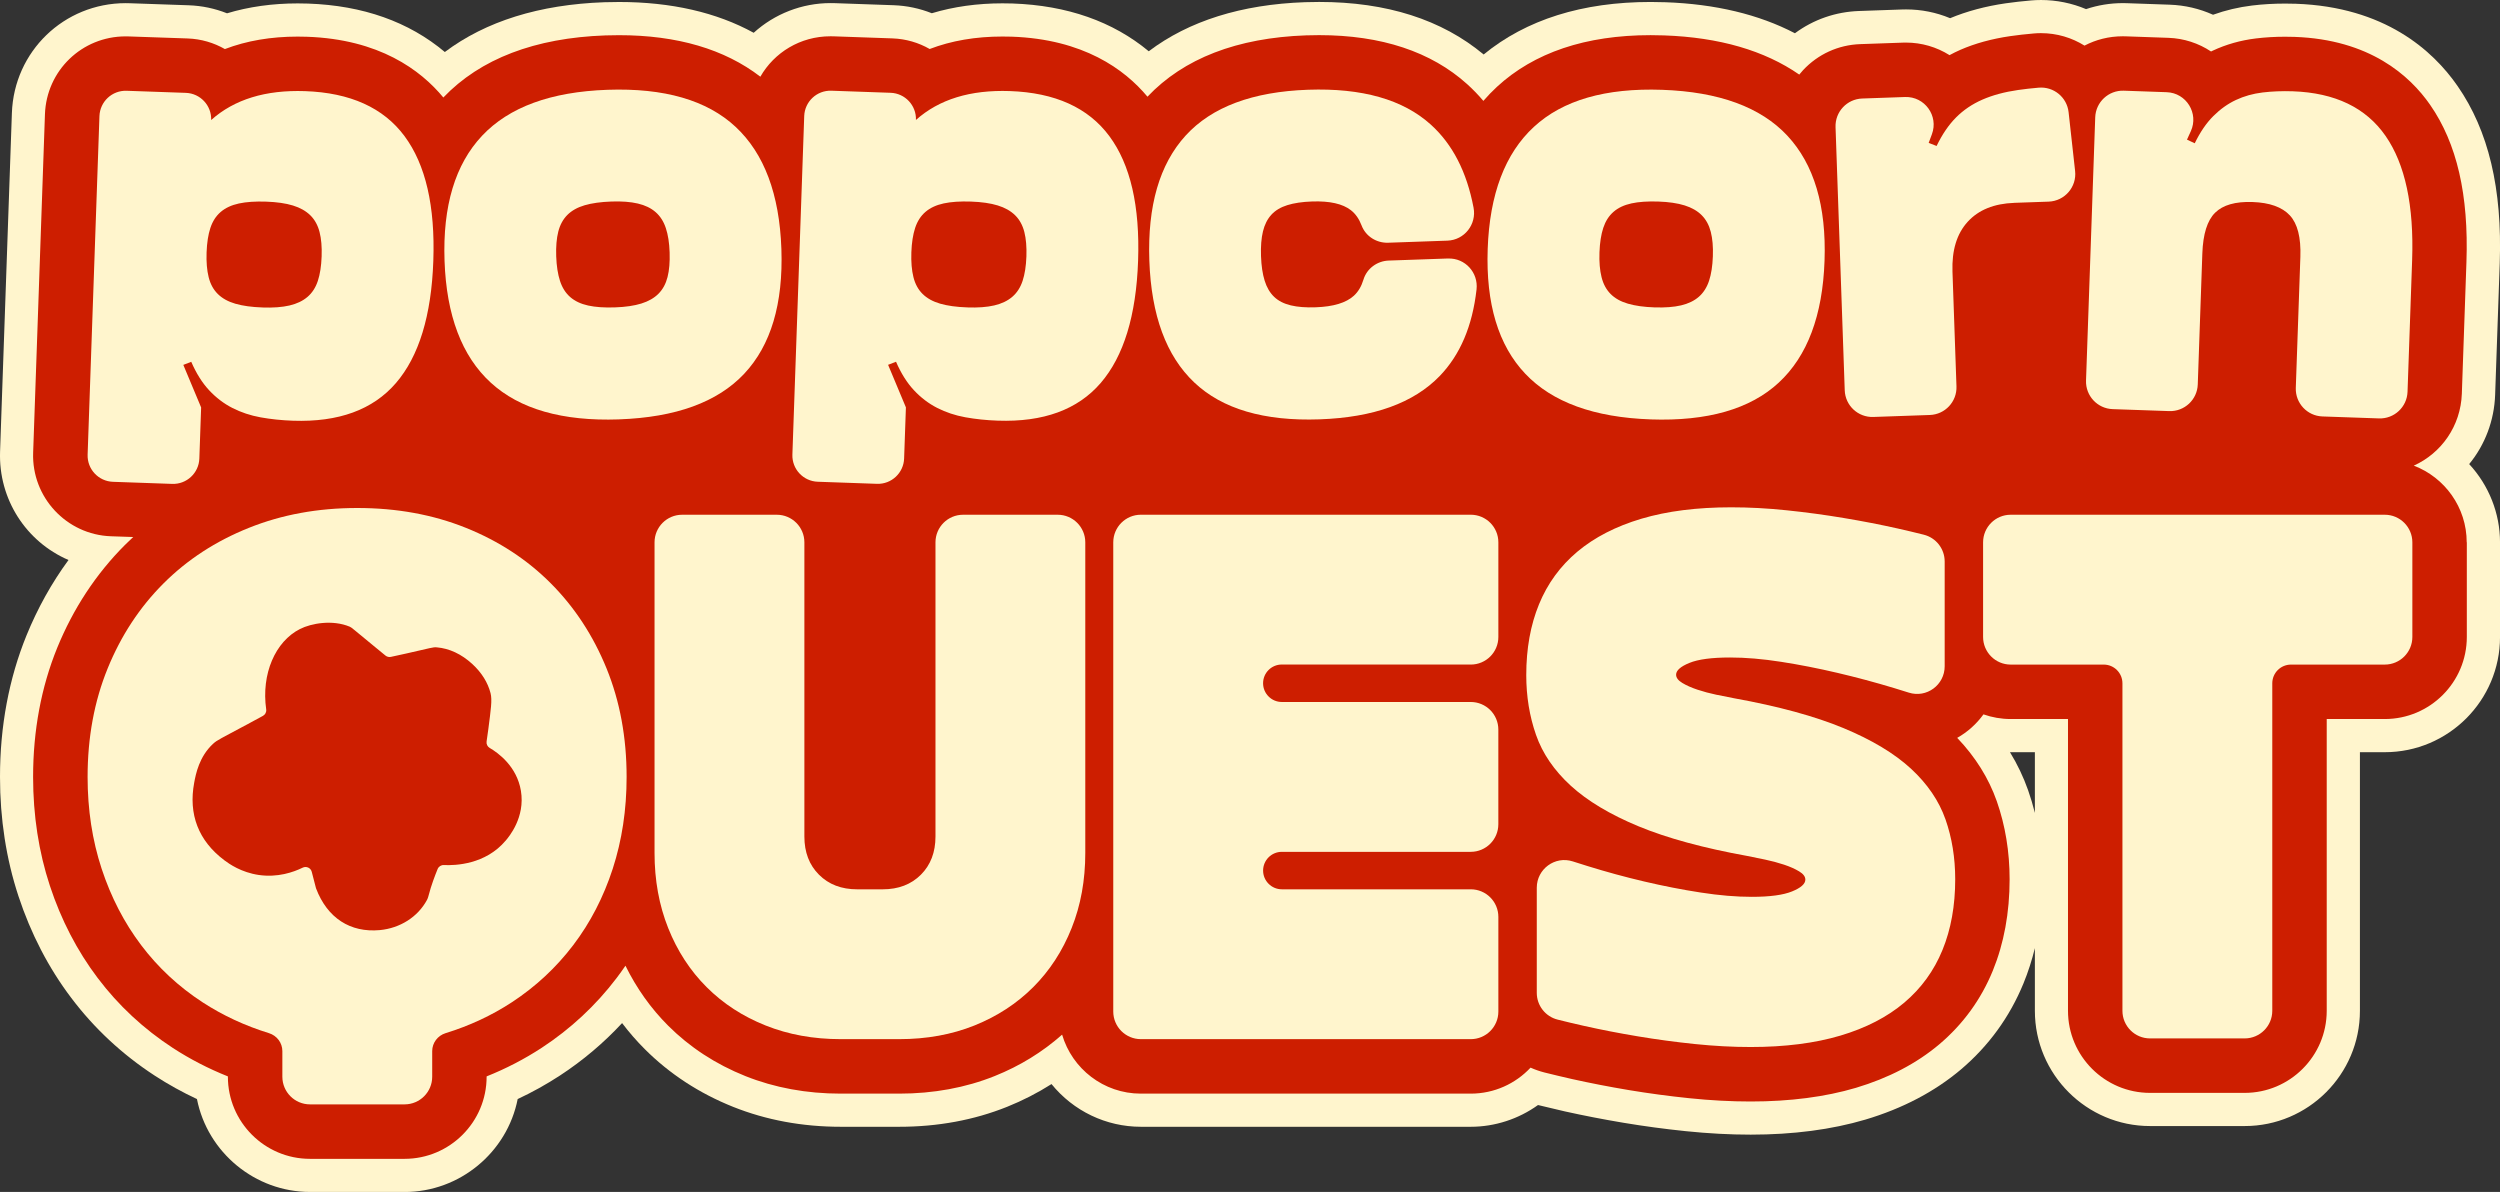 <?xml version="1.0" encoding="UTF-8"?>
<svg id="Calque_2" data-name="Calque 2" xmlns="http://www.w3.org/2000/svg" viewBox="0 0 1131 539.24">
  <rect x="0" y="0" width="1131" height="539.24" fill="#333333" stroke="none"/>
  <defs>
    <style>
      .cls-1 {
        fill: #fff5cd;
      }

      .cls-1, .cls-2 {
        stroke-width: 0px;
      }

      .cls-2 {
        fill: #cd1e00;
      }
    </style>
  </defs>
  <g id="Calque_1-2" data-name="Calque 1">
    <g>
      <path class="cls-1" d="M140.25,539.24c-24.87,0-46.38-17.88-51.15-42.03-6.62-3.09-13.01-6.63-19.05-10.56-14.69-9.56-27.42-21.41-37.83-35.22-10.25-13.54-18.28-29.04-23.88-46.04-5.53-16.8-8.34-34.94-8.34-53.9,0-22.91,4.03-44.44,11.98-64,5.02-12.32,11.4-23.77,19.01-34.14C11.73,245.04-.72,225.78.03,204.29L5.38,51.14C6.35,23.26,28.96,1.43,56.86,1.43c.65,0,1.31,0,1.98.04l26.61.92c5.96.22,11.75,1.44,17.26,3.63,9.84-2.97,20.59-4.48,31.98-4.48,1.54,0,3.12.03,4.7.08,24.8.86,45.59,8.23,61.85,21.91,18.54-13.92,42.81-21.49,72.21-22.52,2.37-.07,4.59-.11,6.62-.11,23.56,0,44.02,4.68,60.9,13.93,9.44-8.58,21.89-13.43,34.73-13.43.57,0,1.13,0,1.7.02l26.9.94c5.96.22,11.75,1.44,17.25,3.63,9.83-2.97,20.58-4.48,31.96-4.48,1.51,0,3.03.03,4.57.07,24.7.86,45.39,8.13,61.61,21.61,18.19-13.73,41.95-21.19,70.7-22.2,2.29-.07,4.44-.11,6.41-.11,30.51,0,55.52,8,74.4,23.77,19.24-15.77,44.63-23.76,75.55-23.76,2.18,0,4.41.04,6.62.12,22.63.79,42.34,5.51,58.65,14.03,8.43-6.23,18.41-9.7,29.06-10.07l19.39-.68c.68-.02,1.25-.03,1.84-.03,6.9,0,13.59,1.33,19.92,3.97,7.57-3.15,16-5.41,25.1-6.73,3.63-.52,7.52-.96,11.59-1.31,1.33-.12,2.84-.19,4.46-.19,6.96,0,13.95,1.42,20.35,4.12,5.37-1.8,10.96-2.71,16.64-2.71.58,0,1.16.01,1.74.03l19.49.68c6.83.24,13.4,1.77,19.58,4.55,5.62-2.03,11.54-3.43,17.62-4.17,4.82-.59,9.87-.88,15.02-.88,1.58,0,3.19.03,4.81.08,40.13,1.41,61.95,21.02,73.18,37.22,14.01,20.2,20.25,46.43,19.07,80.18l-2.08,59.55c-.41,11.59-4.54,22.53-11.74,31.3,8.92,9.64,13.95,22.28,13.95,35.41v42.8c0,28.75-23.38,52.13-52.12,52.13h-11.26v117c0,28.74-23.39,52.13-52.13,52.13h-42.8c-28.74,0-52.12-23.39-52.12-52.13v-28.37c-1.34,5.5-3.05,10.81-5.13,15.9-6.25,15.26-15.8,28.4-28.36,39.04-11.87,10.02-26.39,17.64-43.18,22.64-15.24,4.52-32.7,6.81-51.9,6.81-9.37,0-19.23-.53-29.32-1.57-9.53-.98-19.03-2.26-28.22-3.8-9.13-1.53-18.05-3.27-26.53-5.15-4.3-.98-8.37-1.94-12.14-2.88-8.85,6.36-19.56,9.84-30.42,9.84h-149.23c-15.77,0-30.56-7.14-40.45-19.32-6.3,4.01-13.04,7.46-20.09,10.29-14.92,5.99-31.34,9.03-48.81,9.03h-26.44c-17.34,0-33.72-3.03-48.68-9.01-15.31-6.12-28.77-14.91-40-26.14-3.65-3.65-7.08-7.59-10.24-11.76-8.33,8.99-17.78,16.96-28.15,23.75-6.05,3.95-12.46,7.52-19.09,10.62-4.76,24.15-26.27,42.04-51.14,42.04h-42.8ZM909.31,340.28c3.36,5.49,6.1,11.25,8.2,17.2,1.18,3.36,2.2,6.79,3.07,10.28v-27.48s-11.15,0-11.27,0Z"/>
      <path class="cls-1" d="M140.25,534.24c-23.73,0-43.42-17.63-46.66-40.48-7.26-3.24-14.23-7.03-20.81-11.3-14.2-9.24-26.5-20.69-36.56-34.04-9.92-13.11-17.7-28.12-23.13-44.59-5.37-16.3-8.09-33.91-8.09-52.34,0-22.26,3.91-43.16,11.61-62.11,5.77-14.15,13.33-27.02,22.54-38.44-20.28-5.59-34.89-24.55-34.12-46.47L10.38,51.31C11.25,26.15,31.67,6.43,56.86,6.43c.56,0,1.14,0,1.72.03l26.69.92c5.94.22,11.79,1.57,17.18,3.95,9.83-3.19,20.65-4.8,32.23-4.8,1.47,0,3,.03,4.52.08,30.09,1.04,49.62,12.08,61.84,23.42,18.08-14.9,42.43-22.98,72.57-24.03,2.32-.07,4.47-.1,6.45-.1,24.28,0,44.98,5.09,61.69,15.15,8.67-9.21,20.94-14.65,33.94-14.65.53,0,1.04,0,1.57.02l26.86.94c5.94.21,11.79,1.57,17.18,3.95,9.82-3.18,20.64-4.8,32.22-4.8,1.47,0,2.95.03,4.44.06,29.94,1.05,49.39,11.92,61.58,23.11,17.73-14.7,41.57-22.67,71.03-23.7,2.24-.07,4.32-.1,6.24-.1,30.68,0,55.48,8.34,73.7,24.78.22.2.45.41.67.61,18.67-16.85,44.08-25.38,75.58-25.38,2.12,0,4.29.04,6.44.12,23.25.81,43.17,5.85,59.34,15,8.03-6.79,18.04-10.67,28.72-11.05l19.39-.68c.6-.02,1.13-.03,1.67-.03,6.9,0,13.69,1.52,19.9,4.42.24-.11.47-.21.71-.32,7.49-3.27,15.93-5.59,25.12-6.92,3.53-.51,7.33-.94,11.29-1.27,1.21-.11,2.56-.17,4.03-.17,7.01,0,13.88,1.55,20.14,4.5,5.35-2.03,11.09-3.09,16.85-3.09.53,0,1.06.01,1.59.03l19.46.68c6.83.24,13.48,1.95,19.52,4.98,5.85-2.31,12.03-3.86,18.44-4.63,4.62-.56,9.47-.85,14.42-.85,1.52,0,3.08.03,4.64.08,38.06,1.34,58.66,19.81,69.25,35.07,13.37,19.28,19.32,44.52,18.18,77.16l-2.08,59.55c-.43,12.22-5.41,23.42-13.66,31.67,9.86,8.8,15.87,21.58,15.87,35.21v42.8c0,25.99-21.14,47.13-47.12,47.13h-16.26v122c0,25.99-21.14,47.13-47.13,47.13h-42.8c-25.98,0-47.12-21.14-47.12-47.13v-122h-15.92c-2.96,0-5.9-.28-8.79-.83-.31.31-.62.62-.94.93,5.59,7.38,9.9,15.33,12.87,23.75,4.23,12.06,6.37,25.05,6.37,38.62,0,16.43-2.81,31.62-8.34,45.15-5.94,14.51-15.02,27-26.97,37.12-11.34,9.57-25.25,16.86-41.38,21.67-14.77,4.38-31.75,6.6-50.47,6.6-9.2,0-18.89-.52-28.81-1.54-9.43-.97-18.82-2.24-27.91-3.75-9.04-1.52-17.87-3.23-26.27-5.1-4.55-1.03-8.84-2.05-12.77-3.04-.51-.13-1.02-.27-1.53-.42-8.3,6.61-18.68,10.3-29.35,10.3h-149.23c-15.98,0-30.67-8.24-39.26-21.12-7.13,4.97-14.87,9.13-23.14,12.45-14.32,5.75-30.12,8.67-46.95,8.67h-26.44c-16.7,0-32.45-2.91-46.83-8.66-14.68-5.86-27.58-14.29-38.32-25.04-4.94-4.94-9.4-10.36-13.36-16.23-9.01,10.59-19.52,19.85-31.31,27.57-6.59,4.3-13.57,8.11-20.83,11.36-3.24,22.85-22.93,40.48-46.65,40.48h-42.8Z"/>
      <path class="cls-2" d="M1115.99,245.36v42.8c0,20.47-16.65,37.13-37.12,37.13h-26.26v132c0,20.47-16.66,37.13-37.13,37.13h-42.8c-20.47,0-37.12-16.66-37.12-37.13v-132h-25.92c-4.31,0-8.46-.75-12.32-2.11-3.14,4.34-7.19,7.99-11.88,10.63,8.23,8.62,14.24,18.24,17.91,28.66,3.85,11,5.8,22.87,5.8,35.3,0,15.14-2.56,29.05-7.6,41.37-5.33,13.02-13.47,24.21-24.18,33.28-10.28,8.68-22.99,15.31-37.77,19.72-13.83,4.1-29.84,6.18-47.61,6.18-8.89,0-18.24-.5-27.78-1.49-9.19-.95-18.36-2.18-27.29-3.67-8.95-1.5-17.61-3.19-25.74-5-4.33-.99-8.53-1.98-12.51-2.98-2.17-.55-4.25-1.29-6.24-2.18-6.77,7.23-16.4,11.76-27.07,11.76h-149.23c-16.85,0-31.11-11.28-35.63-26.69-8.87,7.87-19.09,14.16-30.49,18.73-13.15,5.28-27.7,7.96-43.23,7.96h-26.44c-15.42,0-29.93-2.67-43.12-7.94-13.41-5.36-25.17-13.03-34.96-22.82-7.83-7.83-14.29-16.93-19.3-27.11-1.31,1.91-2.64,3.79-4.04,5.62-9.38,12.35-20.79,22.97-33.88,31.54-7.77,5.07-16.1,9.4-24.89,12.91v.17c0,20.47-16.65,37.13-37.12,37.13h-42.8c-20.47,0-37.13-16.66-37.13-37.13v-.17c-8.78-3.5-17.12-7.81-24.89-12.86-13.23-8.61-24.67-19.26-34.03-31.68-9.26-12.24-16.54-26.29-21.61-41.7-5.04-15.3-7.59-31.85-7.59-49.21,0-20.97,3.66-40.59,10.87-58.35,7.28-17.84,17.59-33.52,30.65-46.59,1.23-1.23,2.49-2.44,3.77-3.62l-10.05-.34c-20.12-.7-35.92-17.65-35.22-37.77l5.34-153.15c.69-19.75,16.72-35.23,36.49-35.23.42,0,.85,0,1.28.02l26.79.92c6.13.22,11.86,1.95,16.84,4.8,9.83-3.76,20.83-5.64,32.92-5.64,1.37,0,2.76.02,4.17.07,32.7,1.13,51.42,14.98,61.74,27.48,16.74-17.51,41.42-26.97,73.37-28.09,2.06-.06,4.1-.1,6.1-.1,26.29,0,47.76,6.32,63.95,18.78,6.28-10.97,18.1-18.28,31.68-18.28.43,0,.85,0,1.28.01l26.8.94c6.12.22,11.85,1.93,16.84,4.8,9.82-3.76,20.81-5.64,32.91-5.64,1.38,0,2.77.02,4.17.06,32.41,1.13,51.1,14.74,61.45,27.16,16.39-17.3,40.52-26.65,71.77-27.75,1.97-.06,3.95-.1,5.89-.1,28.14,0,50.68,7.48,67,22.2,2.6,2.35,5.04,4.88,7.3,7.55,1.92-2.23,3.97-4.35,6.13-6.35,16.81-15.52,40.2-23.39,69.52-23.39,1.98,0,4.03.04,6.07.11,25,.87,45.48,6.84,61.19,17.73.54-.69,1.11-1.35,1.71-1.99,6.77-7.25,15.95-11.44,25.86-11.79l19.4-.68c.44-.01.87-.02,1.32-.02,7.06,0,13.87,2.02,19.69,5.68,1.61-.87,3.26-1.68,4.96-2.43,6.61-2.88,14.19-4.96,22.51-6.17,3.33-.48,6.92-.89,10.7-1.21,1.06-.1,2.13-.14,3.19-.14,7.22,0,13.98,2.06,19.7,5.64,5.16-2.7,11.03-4.22,17.29-4.22.43,0,.86.01,1.29.02l19.41.68c6.98.25,13.62,2.43,19.26,6.18.26-.14.52-.26.78-.38,6.02-2.82,12.57-4.68,19.48-5.52,4.25-.52,8.69-.78,13.21-.78,1.42,0,2.84.02,4.3.07,33.9,1.19,52.08,17.39,61.37,30.78,12.09,17.44,17.46,40.69,16.4,71.11l-2.08,59.54c-.52,14.61-9.27,26.91-21.74,32.54,13.98,5.32,23.94,18.87,23.94,34.69Z"/>
      <path class="cls-1" d="M274.42,302.43c-6.05-14.85-14.43-27.67-25.17-38.46-10.73-10.79-23.55-19.17-38.46-25.17-14.91-5.99-31.29-8.98-49.15-8.98s-34.09,2.99-49.05,8.98c-14.98,6-27.86,14.38-38.65,25.17s-19.2,23.61-25.25,38.46c-6.05,14.86-9.06,31.22-9.06,49.06,0,14.8,2.12,28.65,6.35,41.52,4.24,12.88,10.2,24.41,17.88,34.57,7.67,10.17,16.95,18.79,27.78,25.85,9.17,5.96,19.19,10.62,30.04,13.97,3.58,1.11,6.06,4.37,6.06,8.12v11.6c0,6.9,5.6,12.5,12.5,12.5h42.8c6.9,0,12.49-5.6,12.49-12.5v-11.6c0-3.74,2.48-7.01,6.06-8.12,10.85-3.35,20.84-8,29.96-13.97,10.78-7.06,20.05-15.68,27.78-25.85,7.73-10.16,13.69-21.69,17.88-34.57,4.17-12.87,6.27-26.71,6.27-41.52,0-17.84-3.02-34.2-9.06-49.06ZM228.72,380.34c-9.1,10.78-22.75,11.26-27.93,11.01-1.22-.06-2.35.67-2.81,1.8-.59,1.45-1.29,3.24-2.03,5.31-1.85,5.12-1.93,7.07-2.78,8.67-4.15,7.71-12.18,12.78-21.35,13.65-13.35,1.22-23.71-5.44-28.82-18.82-.05-.12-.09-.25-.11-.37-.62-2.39-1.24-4.79-1.86-7.19-.46-1.79-2.45-2.67-4.1-1.87-4.2,2.06-11.31,4.54-19.84,3.31-7.99-1.17-13.4-5.01-15.62-6.67-11.72-8.83-16.29-20.79-13.61-35.12.73-3.93,2.25-11.7,8.46-17.49,2.03-1.87,3.02-2.13,16.66-9.47,2.33-1.24,4.35-2.34,5.97-3.23,1.05-.57,1.65-1.72,1.48-2.91-2.29-16.12,4.15-30.76,15.26-36.37,5.2-2.65,14.83-4.31,22.55-1.06.86.37,1.23.81,10.85,8.71.2.17,3.52,2.89,5.3,4.35.69.55,1.59.78,2.45.59,1.85-.41,4.29-.94,7.12-1.56,11.38-2.54,11.85-2.91,13.65-2.75,5.69.48,11.18,3.05,16.08,7.55,4.25,3.92,7,8.36,8.24,13.17.81,3.13.11,7.5-.99,16.16-.28,2.18-.57,4.11-.8,5.69-.18,1.17.36,2.33,1.39,2.93,3.76,2.18,12.3,8.29,14.14,19.41,1.98,12.01-5.37,20.73-6.95,22.59Z"/>
      <path class="cls-1" d="M77.89,218.91l-26.79-.94c-6.56-.23-11.69-5.73-11.46-12.29l5.35-153.15c.23-6.56,5.73-11.69,12.29-11.46l26.79.94c6.56.23,11.69,5.73,11.46,12.29h0c10.45-9.33,24.6-13.69,42.46-13.07,20.47.71,35.48,7.5,45.02,20.36,9.55,12.86,13.89,31.67,13.02,56.44-.86,24.77-6.51,43.19-16.92,55.27-10.42,12.08-25.94,17.75-46.58,17.03-5.14-.18-10.01-.69-14.62-1.52-4.61-.84-8.86-2.25-12.76-4.24-3.9-1.99-7.41-4.66-10.54-8.02-3.13-3.35-5.83-7.65-8.09-12.87l-3.59,1.39,8.06,19.26-.81,23.12c-.23,6.56-5.73,11.69-12.29,11.46ZM118.76,139.11c4.8.17,8.86-.13,12.18-.9,3.32-.77,6.04-2.07,8.17-3.89,2.13-1.82,3.69-4.24,4.68-7.24.99-3,1.56-6.69,1.72-11.07s-.16-7.98-.94-11.04c-.78-3.06-2.17-5.58-4.16-7.55-2-1.97-4.62-3.45-7.88-4.45-3.25-1-7.28-1.58-12.08-1.75-4.89-.17-9.01.11-12.36.83-3.36.73-6.1,2-8.23,3.82-2.13,1.82-3.69,4.24-4.68,7.24-.99,3-1.56,6.69-1.72,11.07s.16,8.12.94,11.23c.78,3.11,2.16,5.64,4.16,7.61,2,1.97,4.64,3.43,7.94,4.39,3.3.96,7.39,1.52,12.28,1.69Z"/>
      <path class="cls-1" d="M280.03,189.73c-25.61.89-44.95-4.65-58.02-16.63-13.07-11.98-20.04-30.36-20.9-55.13-.86-24.77,4.8-43.63,17-56.58,12.2-12.95,31.1-19.87,56.71-20.77,25.69-.9,45.01,4.69,57.96,16.76,12.95,12.07,19.85,30.49,20.72,55.26.86,24.77-4.74,43.58-16.82,56.44-12.08,12.86-30.96,19.74-56.65,20.64ZM278.26,139.06c4.72-.16,8.68-.75,11.89-1.74,3.21-1,5.8-2.48,7.75-4.44s3.32-4.48,4.1-7.55,1.09-6.78.94-11.17-.72-7.95-1.71-10.95c-.99-3-2.53-5.41-4.62-7.24s-4.77-3.12-8.04-3.89c-3.27-.77-7.27-1.08-11.99-.91s-8.83.73-12.09,1.69c-3.26.96-5.86,2.42-7.82,4.38-1.96,1.97-3.32,4.48-4.1,7.54-.78,3.06-1.09,6.79-.94,11.17s.73,8.09,1.72,11.14c.99,3.05,2.53,5.48,4.62,7.3,2.09,1.82,4.79,3.1,8.1,3.83,3.32.73,7.37,1.01,12.18.84Z"/>
      <path class="cls-1" d="M396.73,218.88l-26.79-.94c-6.56-.23-11.69-5.73-11.46-12.29l5.35-153.15c.23-6.56,5.73-11.69,12.29-11.46l26.79.94c6.56.23,11.69,5.73,11.46,12.29h0c10.45-9.33,24.6-13.69,42.46-13.07,20.47.71,35.48,7.5,45.02,20.36,9.55,12.86,13.89,31.67,13.02,56.44-.86,24.77-6.51,43.19-16.92,55.27-10.42,12.08-25.94,17.75-46.58,17.03-5.14-.18-10.01-.69-14.62-1.52-4.61-.84-8.86-2.25-12.76-4.24-3.9-1.99-7.41-4.66-10.54-8.02-3.13-3.35-5.83-7.65-8.09-12.87l-3.59,1.39,8.06,19.26-.81,23.12c-.23,6.56-5.73,11.69-12.29,11.46ZM437.6,139.08c4.8.17,8.86-.13,12.18-.9,3.32-.77,6.04-2.07,8.17-3.89,2.13-1.82,3.69-4.24,4.68-7.24.99-3,1.56-6.69,1.72-11.07.15-4.3-.16-7.98-.94-11.04-.78-3.06-2.17-5.58-4.16-7.55-2-1.97-4.62-3.45-7.88-4.45-3.25-1-7.28-1.58-12.08-1.75-4.89-.17-9.01.11-12.36.83-3.36.73-6.1,2-8.23,3.82-2.13,1.82-3.69,4.24-4.68,7.24-.99,3-1.56,6.69-1.72,11.07-.15,4.38.16,8.12.94,11.23.78,3.11,2.16,5.64,4.16,7.61,2,1.97,4.64,3.43,7.94,4.39,3.3.96,7.39,1.52,12.28,1.69Z"/>
      <path class="cls-1" d="M655.15,116.96c7.66-.27,13.7,6.36,12.84,13.98-1.86,16.53-7.41,29.58-16.66,39.16-11.8,12.22-29.92,18.76-54.35,19.61-25.11.88-44-4.68-56.69-16.68-12.69-12-19.47-30.38-20.33-55.15-.86-24.77,4.61-43.62,16.43-56.56,11.82-12.94,30.28-19.84,55.39-20.72,24.43-.85,42.94,4.41,55.52,15.77,9.84,8.89,16.28,21.42,19.34,37.61,1.43,7.55-4.15,14.62-11.83,14.89l-26.82.94c-5.25.18-10.15-2.9-12.01-7.81-1.13-2.97-2.74-5.28-4.84-6.91-3.73-2.91-9.59-4.22-17.6-3.94-4.38.15-8.09.71-11.14,1.65-3.05.95-5.46,2.4-7.25,4.36-1.79,1.96-3.05,4.47-3.79,7.53-.74,3.06-1.03,6.78-.88,11.16s.7,8.09,1.65,11.14c.95,3.05,2.38,5.48,4.3,7.31,1.92,1.83,4.43,3.11,7.54,3.85,3.1.74,6.85,1.03,11.23.87,8-.28,13.76-2.02,17.28-5.22,1.97-1.8,3.42-4.23,4.34-7.28,1.52-5.03,6.19-8.46,11.44-8.64l26.88-.94Z"/>
      <path class="cls-1" d="M746.76,189.73c-25.61-.89-44.52-7.77-56.72-20.64-12.2-12.87-17.87-31.68-17.01-56.45.86-24.77,7.83-43.19,20.91-55.25,13.07-12.07,32.41-17.66,58.02-16.76,25.69.9,44.58,7.82,56.65,20.77,12.07,12.95,17.68,31.8,16.81,56.57-.86,24.77-7.77,43.15-20.71,55.13-12.94,11.99-32.26,17.53-57.96,16.64ZM748.53,139.06c4.72.16,8.71-.14,11.99-.91,3.27-.77,5.96-2.07,8.04-3.89s3.63-4.24,4.62-7.24,1.56-6.69,1.72-11.07-.16-7.98-.94-11.04c-.78-3.06-2.15-5.58-4.1-7.54s-4.54-3.45-7.75-4.45c-3.21-1-7.18-1.58-11.89-1.74s-8.86.11-12.18.84c-3.31.73-6.02,2-8.1,3.83-2.09,1.82-3.63,4.24-4.62,7.24-.99,3-1.56,6.69-1.72,11.07s.16,8.12.94,11.23c.78,3.11,2.14,5.64,4.1,7.61,1.96,1.97,4.56,3.43,7.82,4.38,3.26.96,7.28,1.52,12.09,1.69Z"/>
      <path class="cls-1" d="M911.31,91.77c-9.18.32-16.23,3.18-21.14,8.58-4.92,5.4-7.2,12.9-6.87,22.51l1.81,51.96c.24,6.89-5.15,12.68-12.05,12.92l-25.58.89c-6.89.24-12.68-5.15-12.92-12.05l-4.16-119.09c-.24-6.89,5.15-12.68,12.05-12.92l19.4-.68c8.89-.31,15.25,8.51,12.14,16.85l-1.46,3.91,3.59,1.39c2.52-5.23,5.44-9.53,8.79-12.9,3.34-3.36,7.32-6.05,11.93-8.07s10-3.47,16.17-4.36c2.88-.42,5.97-.76,9.29-1.05,6.77-.58,12.78,4.32,13.53,11.07l2.95,26.63c.8,7.22-4.71,13.6-11.98,13.86l-15.48.54Z"/>
      <path class="cls-1" d="M989.41,63.18l3.49,1.64c2.45-5.06,5.25-9.16,8.4-12.3,3.15-3.14,6.56-5.57,10.25-7.3,3.69-1.73,7.69-2.85,12.01-3.38,4.32-.52,8.88-.7,13.68-.54,19.12.67,33.12,7.4,41.99,20.19,8.87,12.79,12.88,31.53,12.02,56.21l-2.08,59.54c-.24,6.89-6.02,12.29-12.92,12.05l-25.58-.89c-6.89-.24-12.29-6.02-12.05-12.92l2.07-59.29c.31-8.76-1.29-15.02-4.78-18.77-3.5-3.75-9.12-5.76-16.87-6.03-7.75-.27-13.4,1.35-16.93,4.85-3.54,3.5-5.46,9.64-5.77,18.4l-2.07,59.29c-.24,6.89-6.02,12.29-12.92,12.05l-25.58-.89c-6.89-.24-12.29-6.02-12.05-12.92l4.16-119.09c.24-6.89,6.02-12.29,12.92-12.05l19.4.68c8.89.31,14.62,9.55,10.93,17.65l-1.73,3.8Z"/>
      <path class="cls-1" d="M478.51,232.87h-42.8c-6.91,0-12.5,5.59-12.5,12.49v133.08c0,7.12-2.2,12.88-6.6,17.28-4.41,4.41-10.17,6.61-17.29,6.61h-11.53c-7.12,0-12.87-2.2-17.28-6.61-4.41-4.4-6.61-10.16-6.61-17.28v-133.08c0-6.9-5.59-12.49-12.49-12.49h-42.8c-6.91,0-12.5,5.59-12.5,12.49v140.53c0,12.32,2.06,23.65,6.18,33.98,4.13,10.34,9.91,19.24,17.38,26.7,7.45,7.45,16.35,13.24,26.69,17.36,10.33,4.13,21.66,6.18,33.98,6.18h26.44c12.43,0,23.77-2.06,34.05-6.18,10.28-4.13,19.15-9.91,26.61-17.36,7.45-7.46,13.24-16.35,17.36-26.7,4.13-10.33,6.18-21.66,6.18-33.98v-140.53c0-6.9-5.59-12.49-12.49-12.49Z"/>
      <path class="cls-1" d="M579.91,300.65h85.46c6.9,0,12.49-5.59,12.49-12.5v-42.8c0-6.9-5.59-12.49-12.49-12.49h-149.23c-6.9,0-12.5,5.59-12.5,12.49v212.27c0,6.9,5.6,12.49,12.5,12.49h149.23c6.9,0,12.49-5.59,12.49-12.49v-42.8c0-6.91-5.59-12.5-12.49-12.5h-85.46c-2.34,0-4.46-.95-5.99-2.49-1.54-1.53-2.49-3.65-2.49-5.99,0-4.68,3.79-8.47,8.47-8.47h85.46c6.9,0,12.49-5.59,12.49-12.49v-42.81c0-6.9-5.59-12.49-12.49-12.49h-85.46c-2.34,0-4.46-.95-5.99-2.49-1.54-1.53-2.49-3.65-2.49-5.99,0-4.68,3.79-8.47,8.47-8.47Z"/>
      <path class="cls-1" d="M880.12,370.64c-2.94-8.36-8.14-15.99-15.59-22.88-7.46-6.88-17.66-13.02-30.59-18.39-12.93-5.36-29.4-9.85-49.4-13.47-2.38-.44-5.06-.99-8.05-1.6-2.99-.63-5.84-1.39-8.55-2.29-2.72-.9-5-1.92-6.87-3.05-1.86-1.12-2.8-2.36-2.8-3.73,0-1.91,2.01-3.69,6.02-5.33,4-1.64,10.14-2.45,18.39-2.45,7,0,14.68.64,23.04,1.95,8.36,1.29,16.86,2.97,25.51,5,8.65,2.03,17.17,4.32,25.59,6.86,2.29.69,4.53,1.39,6.71,2.08,8.04,2.57,16.24-3.46,16.24-11.91v-47.41c0-5.74-3.89-10.73-9.45-12.12-3.78-.95-7.75-1.9-11.9-2.83-7.8-1.75-15.94-3.33-24.41-4.74-8.47-1.42-17.03-2.57-25.68-3.47-8.63-.91-17.03-1.35-25.16-1.35-15.48,0-29,1.72-40.59,5.16-11.58,3.45-21.23,8.42-28.98,14.91-7.73,6.5-13.52,14.43-17.36,23.82-3.84,9.37-5.76,20.05-5.76,32.02,0,9.61,1.47,18.62,4.41,27.03,2.93,8.41,8.17,16.07,15.68,22.97,7.51,6.88,17.73,13.02,30.67,18.39,12.94,5.36,29.41,9.85,49.4,13.46,2.27.46,4.89,1,7.88,1.61,2.99.63,5.85,1.39,8.56,2.29,2.71.9,5,1.92,6.86,3.05,1.87,1.12,2.8,2.36,2.8,3.72,0,1.93-2,3.71-6.01,5.34-4.01,1.64-10.09,2.45-18.21,2.45-7.01,0-14.72-.64-23.13-1.95-8.42-1.29-16.96-2.97-25.59-5-8.65-2.03-17.14-4.35-25.51-6.95-2.3-.71-4.56-1.43-6.76-2.13-8.05-2.6-16.29,3.44-16.29,11.9v47.56c0,5.74,3.9,10.73,9.46,12.12,3.77.95,7.75,1.9,11.9,2.83,7.8,1.75,15.94,3.33,24.41,4.74,8.47,1.42,17.06,2.57,25.75,3.47,8.71.9,17.12,1.35,25.26,1.35,15.47,0,29-1.72,40.58-5.16,11.58-3.45,21.21-8.42,28.89-14.91,7.68-6.5,13.45-14.43,17.29-23.82,3.84-9.37,5.76-20.05,5.76-32.02,0-9.72-1.48-18.76-4.41-27.12Z"/>
      <path class="cls-1" d="M1078.87,232.87h-169.23c-6.9,0-12.49,5.59-12.49,12.49v42.8c0,6.91,5.59,12.5,12.49,12.5h42.08c4.68,0,8.47,3.79,8.47,8.47v148.15c0,6.91,5.59,12.5,12.49,12.5h42.8c6.9,0,12.5-5.59,12.5-12.5v-148.15c0-4.68,3.79-8.47,8.47-8.47h42.41c6.9,0,12.49-5.59,12.49-12.5v-42.8c0-6.9-5.59-12.49-12.49-12.49Z"/>
    </g>
  </g>
</svg>